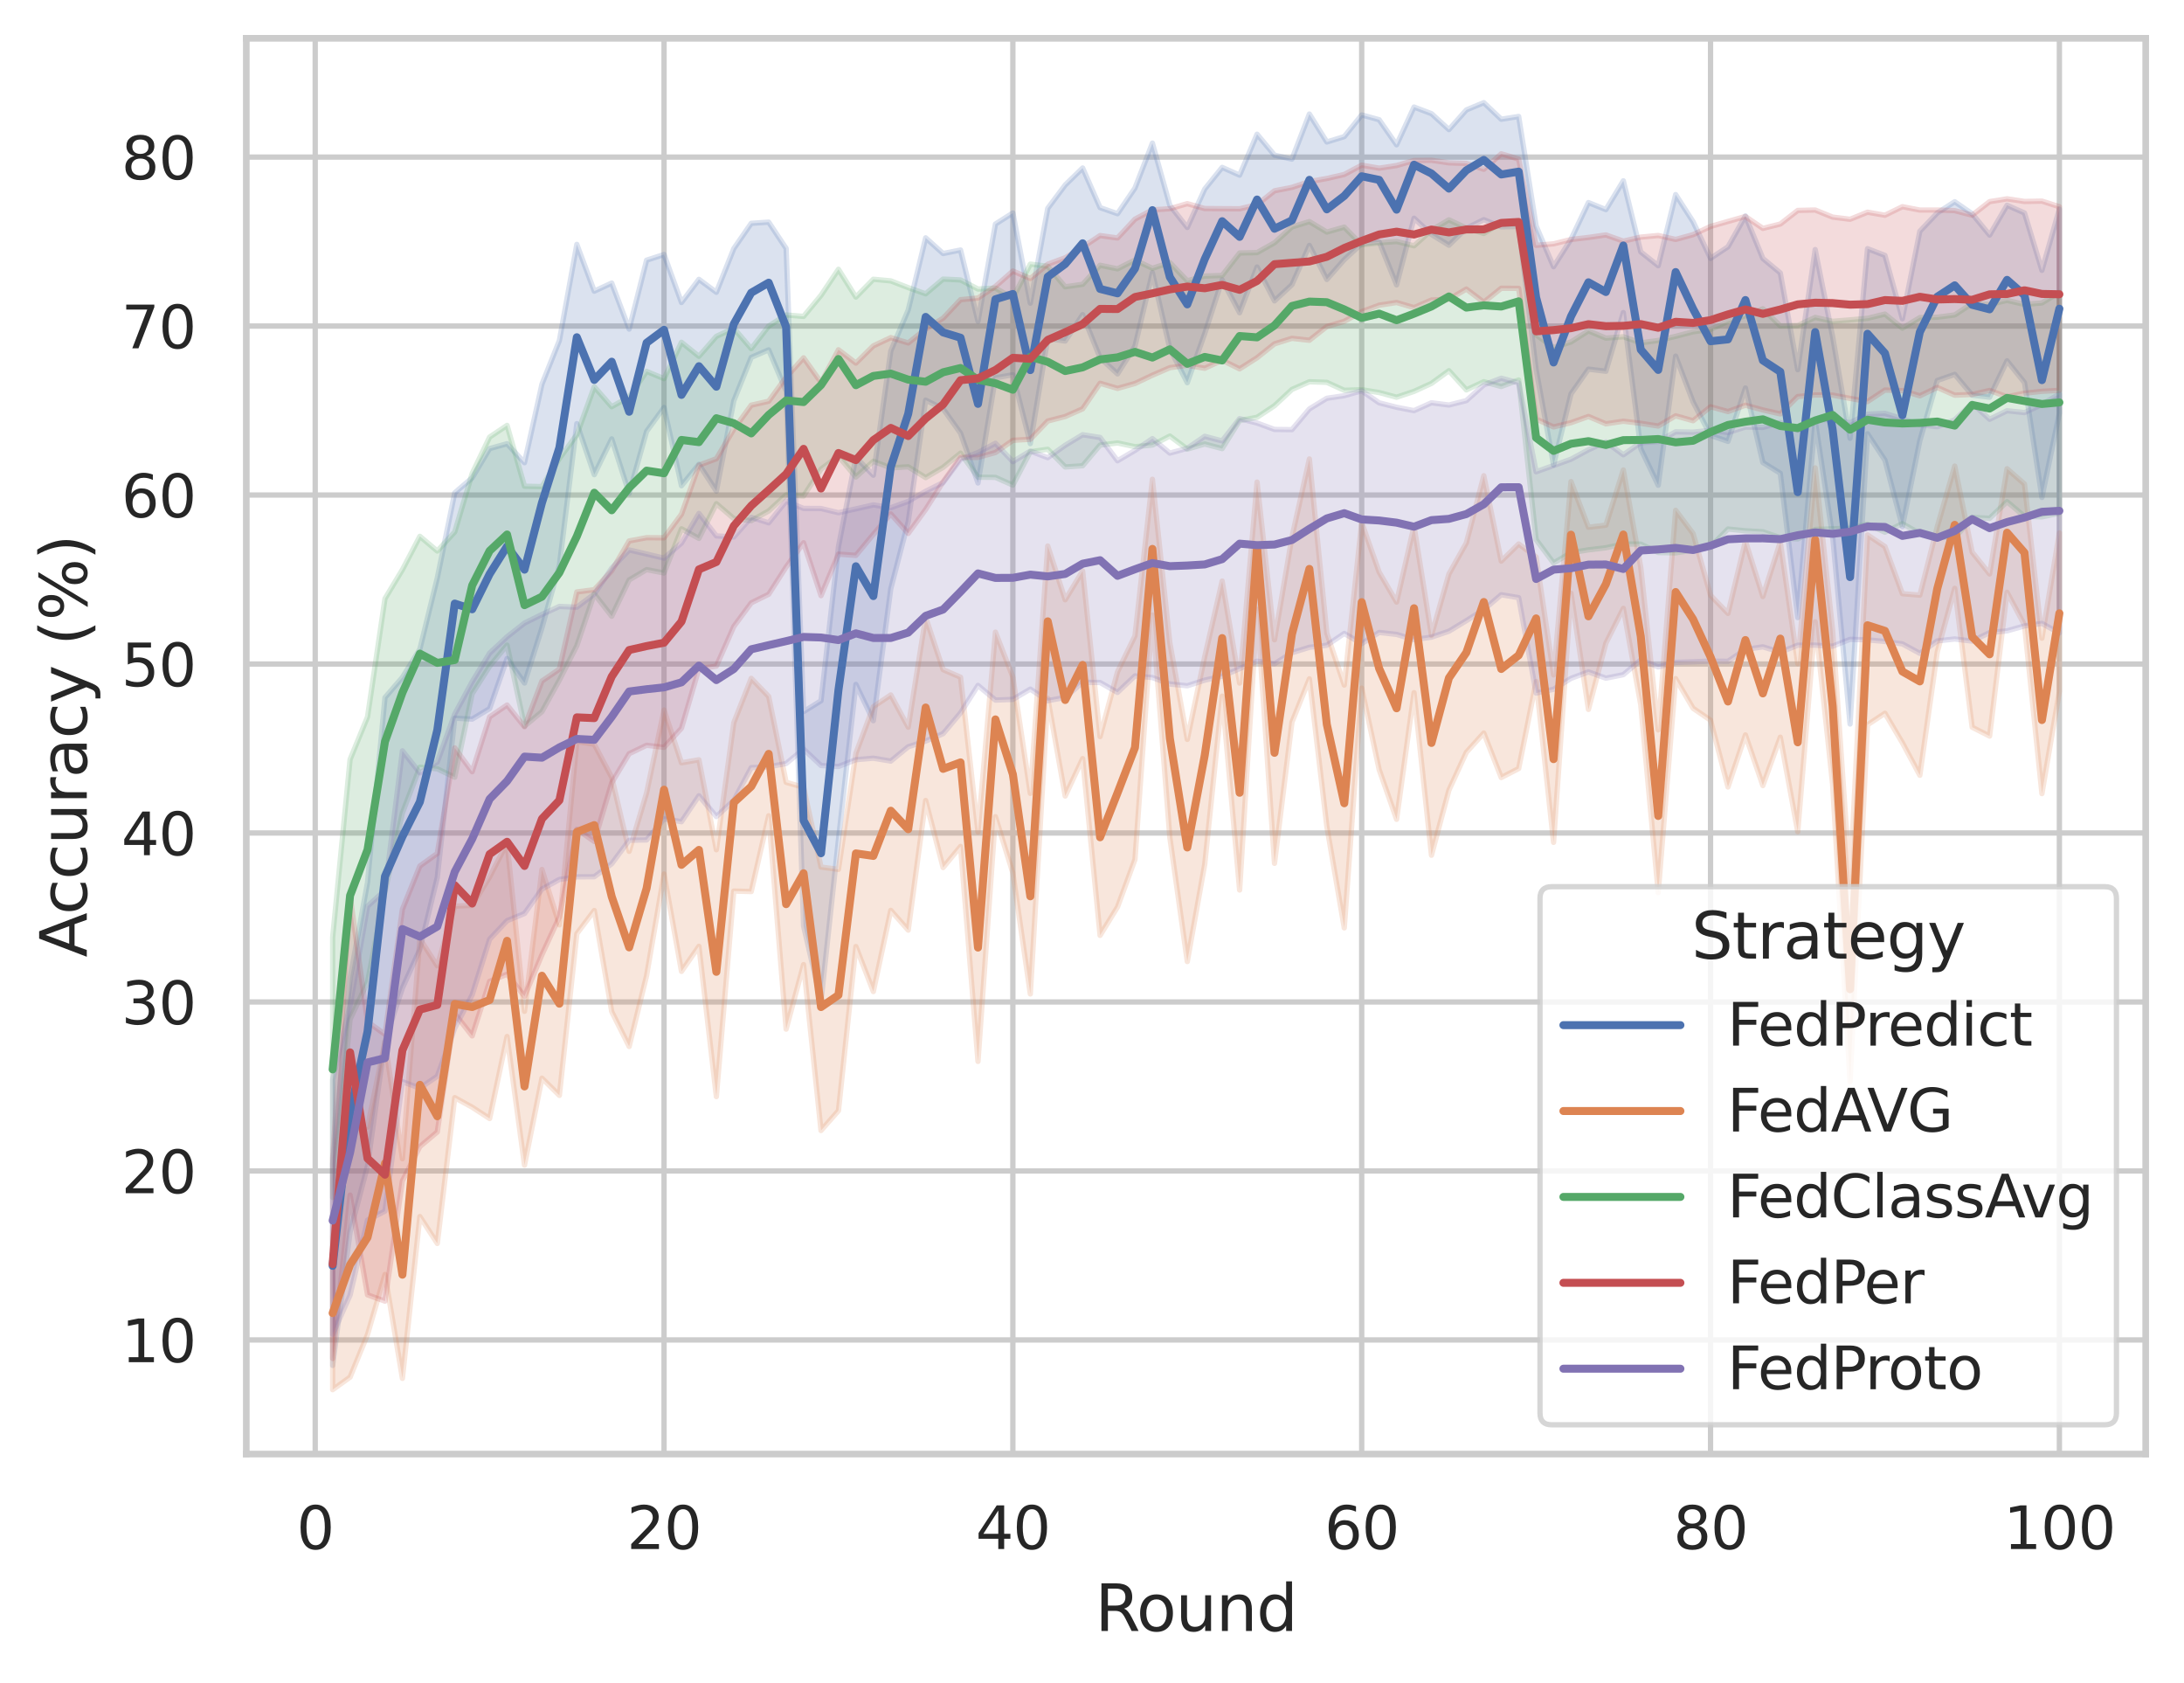 <?xml version="1.0" encoding="utf-8" standalone="no"?>
<!DOCTYPE svg PUBLIC "-//W3C//DTD SVG 1.1//EN"
  "http://www.w3.org/Graphics/SVG/1.1/DTD/svg11.dtd">
<svg xmlns:xlink="http://www.w3.org/1999/xlink" width="410.631pt" height="316.272pt" viewBox="0 0 410.631 316.272" xmlns="http://www.w3.org/2000/svg" version="1.1">
 <defs>
  <style type="text/css">*{stroke-linejoin: round; stroke-linecap: butt}</style>
 </defs>
 <g id="figure_1">
  <g id="patch_1">
   <path d="M 0 316.272 
L 410.631 316.272 
L 410.631 0 
L 0 0 
z
" style="fill: #ffffff"/>
  </g>
  <g id="axes_1">
   <g id="patch_2">
    <path d="M 46.311 273.312 
L 403.431 273.312 
L 403.431 7.2 
L 46.311 7.2 
z
" style="fill: #ffffff"/>
   </g>
   <g id="matplotlib.axis_1">
    <g id="xtick_1">
     <g id="line2d_1">
      <path d="M 59.265 273.312 
L 59.265 7.2 
" clip-path="url(#p614a118784)" style="fill: none; stroke: #cccccc; stroke-linecap: round"/>
     </g>
     <g id="text_1">
      <!-- 0 -->
      <g style="fill: #262626" transform="translate(55.765 291.17) scale(0.11 -0.11)">
       <defs>
        <path id="DejaVuSans-30" d="M 2034 4250 
Q 1547 4250 1301 3770 
Q 1056 3291 1056 2328 
Q 1056 1369 1301 889 
Q 1547 409 2034 409 
Q 2525 409 2770 889 
Q 3016 1369 3016 2328 
Q 3016 3291 2770 3770 
Q 2525 4250 2034 4250 
z
M 2034 4750 
Q 2819 4750 3233 4129 
Q 3647 3509 3647 2328 
Q 3647 1150 3233 529 
Q 2819 -91 2034 -91 
Q 1250 -91 836 529 
Q 422 1150 422 2328 
Q 422 3509 836 4129 
Q 1250 4750 2034 4750 
z
" transform="scale(0.016)"/>
       </defs>
       <use xlink:href="#DejaVuSans-30"/>
      </g>
     </g>
    </g>
    <g id="xtick_2">
     <g id="line2d_2">
      <path d="M 124.851 273.312 
L 124.851 7.2 
" clip-path="url(#p614a118784)" style="fill: none; stroke: #cccccc; stroke-linecap: round"/>
     </g>
     <g id="text_2">
      <!-- 20 -->
      <g style="fill: #262626" transform="translate(117.853 291.17) scale(0.11 -0.11)">
       <defs>
        <path id="DejaVuSans-32" d="M 1228 531 
L 3431 531 
L 3431 0 
L 469 0 
L 469 531 
Q 828 903 1448 1529 
Q 2069 2156 2228 2338 
Q 2531 2678 2651 2914 
Q 2772 3150 2772 3378 
Q 2772 3750 2511 3984 
Q 2250 4219 1831 4219 
Q 1534 4219 1204 4116 
Q 875 4013 500 3803 
L 500 4441 
Q 881 4594 1212 4672 
Q 1544 4750 1819 4750 
Q 2544 4750 2975 4387 
Q 3406 4025 3406 3419 
Q 3406 3131 3298 2873 
Q 3191 2616 2906 2266 
Q 2828 2175 2409 1742 
Q 1991 1309 1228 531 
z
" transform="scale(0.016)"/>
       </defs>
       <use xlink:href="#DejaVuSans-32"/>
       <use xlink:href="#DejaVuSans-30" x="63.623"/>
      </g>
     </g>
    </g>
    <g id="xtick_3">
     <g id="line2d_3">
      <path d="M 190.438 273.312 
L 190.438 7.2 
" clip-path="url(#p614a118784)" style="fill: none; stroke: #cccccc; stroke-linecap: round"/>
     </g>
     <g id="text_3">
      <!-- 40 -->
      <g style="fill: #262626" transform="translate(183.439 291.17) scale(0.11 -0.11)">
       <defs>
        <path id="DejaVuSans-34" d="M 2419 4116 
L 825 1625 
L 2419 1625 
L 2419 4116 
z
M 2253 4666 
L 3047 4666 
L 3047 1625 
L 3713 1625 
L 3713 1100 
L 3047 1100 
L 3047 0 
L 2419 0 
L 2419 1100 
L 313 1100 
L 313 1709 
L 2253 4666 
z
" transform="scale(0.016)"/>
       </defs>
       <use xlink:href="#DejaVuSans-34"/>
       <use xlink:href="#DejaVuSans-30" x="63.623"/>
      </g>
     </g>
    </g>
    <g id="xtick_4">
     <g id="line2d_4">
      <path d="M 256.025 273.312 
L 256.025 7.2 
" clip-path="url(#p614a118784)" style="fill: none; stroke: #cccccc; stroke-linecap: round"/>
     </g>
     <g id="text_4">
      <!-- 60 -->
      <g style="fill: #262626" transform="translate(249.026 291.17) scale(0.11 -0.11)">
       <defs>
        <path id="DejaVuSans-36" d="M 2113 2584 
Q 1688 2584 1439 2293 
Q 1191 2003 1191 1497 
Q 1191 994 1439 701 
Q 1688 409 2113 409 
Q 2538 409 2786 701 
Q 3034 994 3034 1497 
Q 3034 2003 2786 2293 
Q 2538 2584 2113 2584 
z
M 3366 4563 
L 3366 3988 
Q 3128 4100 2886 4159 
Q 2644 4219 2406 4219 
Q 1781 4219 1451 3797 
Q 1122 3375 1075 2522 
Q 1259 2794 1537 2939 
Q 1816 3084 2150 3084 
Q 2853 3084 3261 2657 
Q 3669 2231 3669 1497 
Q 3669 778 3244 343 
Q 2819 -91 2113 -91 
Q 1303 -91 875 529 
Q 447 1150 447 2328 
Q 447 3434 972 4092 
Q 1497 4750 2381 4750 
Q 2619 4750 2861 4703 
Q 3103 4656 3366 4563 
z
" transform="scale(0.016)"/>
       </defs>
       <use xlink:href="#DejaVuSans-36"/>
       <use xlink:href="#DejaVuSans-30" x="63.623"/>
      </g>
     </g>
    </g>
    <g id="xtick_5">
     <g id="line2d_5">
      <path d="M 321.612 273.312 
L 321.612 7.2 
" clip-path="url(#p614a118784)" style="fill: none; stroke: #cccccc; stroke-linecap: round"/>
     </g>
     <g id="text_5">
      <!-- 80 -->
      <g style="fill: #262626" transform="translate(314.613 291.17) scale(0.11 -0.11)">
       <defs>
        <path id="DejaVuSans-38" d="M 2034 2216 
Q 1584 2216 1326 1975 
Q 1069 1734 1069 1313 
Q 1069 891 1326 650 
Q 1584 409 2034 409 
Q 2484 409 2743 651 
Q 3003 894 3003 1313 
Q 3003 1734 2745 1975 
Q 2488 2216 2034 2216 
z
M 1403 2484 
Q 997 2584 770 2862 
Q 544 3141 544 3541 
Q 544 4100 942 4425 
Q 1341 4750 2034 4750 
Q 2731 4750 3128 4425 
Q 3525 4100 3525 3541 
Q 3525 3141 3298 2862 
Q 3072 2584 2669 2484 
Q 3125 2378 3379 2068 
Q 3634 1759 3634 1313 
Q 3634 634 3220 271 
Q 2806 -91 2034 -91 
Q 1263 -91 848 271 
Q 434 634 434 1313 
Q 434 1759 690 2068 
Q 947 2378 1403 2484 
z
M 1172 3481 
Q 1172 3119 1398 2916 
Q 1625 2713 2034 2713 
Q 2441 2713 2670 2916 
Q 2900 3119 2900 3481 
Q 2900 3844 2670 4047 
Q 2441 4250 2034 4250 
Q 1625 4250 1398 4047 
Q 1172 3844 1172 3481 
z
" transform="scale(0.016)"/>
       </defs>
       <use xlink:href="#DejaVuSans-38"/>
       <use xlink:href="#DejaVuSans-30" x="63.623"/>
      </g>
     </g>
    </g>
    <g id="xtick_6">
     <g id="line2d_6">
      <path d="M 387.199 273.312 
L 387.199 7.2 
" clip-path="url(#p614a118784)" style="fill: none; stroke: #cccccc; stroke-linecap: round"/>
     </g>
     <g id="text_6">
      <!-- 100 -->
      <g style="fill: #262626" transform="translate(376.7 291.17) scale(0.11 -0.11)">
       <defs>
        <path id="DejaVuSans-31" d="M 794 531 
L 1825 531 
L 1825 4091 
L 703 3866 
L 703 4441 
L 1819 4666 
L 2450 4666 
L 2450 531 
L 3481 531 
L 3481 0 
L 794 0 
L 794 531 
z
" transform="scale(0.016)"/>
       </defs>
       <use xlink:href="#DejaVuSans-31"/>
       <use xlink:href="#DejaVuSans-30" x="63.623"/>
       <use xlink:href="#DejaVuSans-30" x="127.246"/>
      </g>
     </g>
    </g>
    <g id="text_7">
     <!-- Round -->
     <g style="fill: #262626" transform="translate(205.887 306.576) scale(0.12 -0.12)">
      <defs>
       <path id="DejaVuSans-52" d="M 2841 2188 
Q 3044 2119 3236 1894 
Q 3428 1669 3622 1275 
L 4263 0 
L 3584 0 
L 2988 1197 
Q 2756 1666 2539 1819 
Q 2322 1972 1947 1972 
L 1259 1972 
L 1259 0 
L 628 0 
L 628 4666 
L 2053 4666 
Q 2853 4666 3247 4331 
Q 3641 3997 3641 3322 
Q 3641 2881 3436 2590 
Q 3231 2300 2841 2188 
z
M 1259 4147 
L 1259 2491 
L 2053 2491 
Q 2509 2491 2742 2702 
Q 2975 2913 2975 3322 
Q 2975 3731 2742 3939 
Q 2509 4147 2053 4147 
L 1259 4147 
z
" transform="scale(0.016)"/>
       <path id="DejaVuSans-6f" d="M 1959 3097 
Q 1497 3097 1228 2736 
Q 959 2375 959 1747 
Q 959 1119 1226 758 
Q 1494 397 1959 397 
Q 2419 397 2687 759 
Q 2956 1122 2956 1747 
Q 2956 2369 2687 2733 
Q 2419 3097 1959 3097 
z
M 1959 3584 
Q 2709 3584 3137 3096 
Q 3566 2609 3566 1747 
Q 3566 888 3137 398 
Q 2709 -91 1959 -91 
Q 1206 -91 779 398 
Q 353 888 353 1747 
Q 353 2609 779 3096 
Q 1206 3584 1959 3584 
z
" transform="scale(0.016)"/>
       <path id="DejaVuSans-75" d="M 544 1381 
L 544 3500 
L 1119 3500 
L 1119 1403 
Q 1119 906 1312 657 
Q 1506 409 1894 409 
Q 2359 409 2629 706 
Q 2900 1003 2900 1516 
L 2900 3500 
L 3475 3500 
L 3475 0 
L 2900 0 
L 2900 538 
Q 2691 219 2414 64 
Q 2138 -91 1772 -91 
Q 1169 -91 856 284 
Q 544 659 544 1381 
z
M 1991 3584 
L 1991 3584 
z
" transform="scale(0.016)"/>
       <path id="DejaVuSans-6e" d="M 3513 2113 
L 3513 0 
L 2938 0 
L 2938 2094 
Q 2938 2591 2744 2837 
Q 2550 3084 2163 3084 
Q 1697 3084 1428 2787 
Q 1159 2491 1159 1978 
L 1159 0 
L 581 0 
L 581 3500 
L 1159 3500 
L 1159 2956 
Q 1366 3272 1645 3428 
Q 1925 3584 2291 3584 
Q 2894 3584 3203 3211 
Q 3513 2838 3513 2113 
z
" transform="scale(0.016)"/>
       <path id="DejaVuSans-64" d="M 2906 2969 
L 2906 4863 
L 3481 4863 
L 3481 0 
L 2906 0 
L 2906 525 
Q 2725 213 2448 61 
Q 2172 -91 1784 -91 
Q 1150 -91 751 415 
Q 353 922 353 1747 
Q 353 2572 751 3078 
Q 1150 3584 1784 3584 
Q 2172 3584 2448 3432 
Q 2725 3281 2906 2969 
z
M 947 1747 
Q 947 1113 1208 752 
Q 1469 391 1925 391 
Q 2381 391 2643 752 
Q 2906 1113 2906 1747 
Q 2906 2381 2643 2742 
Q 2381 3103 1925 3103 
Q 1469 3103 1208 2742 
Q 947 2381 947 1747 
z
" transform="scale(0.016)"/>
      </defs>
      <use xlink:href="#DejaVuSans-52"/>
      <use xlink:href="#DejaVuSans-6f" x="64.982"/>
      <use xlink:href="#DejaVuSans-75" x="126.164"/>
      <use xlink:href="#DejaVuSans-6e" x="189.543"/>
      <use xlink:href="#DejaVuSans-64" x="252.922"/>
     </g>
    </g>
   </g>
   <g id="matplotlib.axis_2">
    <g id="ytick_1">
     <g id="line2d_7">
      <path d="M 46.311 251.864 
L 403.431 251.864 
" clip-path="url(#p614a118784)" style="fill: none; stroke: #cccccc; stroke-linecap: round"/>
     </g>
     <g id="text_8">
      <!-- 10 -->
      <g style="fill: #262626" transform="translate(22.814 256.043) scale(0.11 -0.11)">
       <use xlink:href="#DejaVuSans-31"/>
       <use xlink:href="#DejaVuSans-30" x="63.623"/>
      </g>
     </g>
    </g>
    <g id="ytick_2">
     <g id="line2d_8">
      <path d="M 46.311 220.101 
L 403.431 220.101 
" clip-path="url(#p614a118784)" style="fill: none; stroke: #cccccc; stroke-linecap: round"/>
     </g>
     <g id="text_9">
      <!-- 20 -->
      <g style="fill: #262626" transform="translate(22.814 224.28) scale(0.11 -0.11)">
       <use xlink:href="#DejaVuSans-32"/>
       <use xlink:href="#DejaVuSans-30" x="63.623"/>
      </g>
     </g>
    </g>
    <g id="ytick_3">
     <g id="line2d_9">
      <path d="M 46.311 188.338 
L 403.431 188.338 
" clip-path="url(#p614a118784)" style="fill: none; stroke: #cccccc; stroke-linecap: round"/>
     </g>
     <g id="text_10">
      <!-- 30 -->
      <g style="fill: #262626" transform="translate(22.814 192.517) scale(0.11 -0.11)">
       <defs>
        <path id="DejaVuSans-33" d="M 2597 2516 
Q 3050 2419 3304 2112 
Q 3559 1806 3559 1356 
Q 3559 666 3084 287 
Q 2609 -91 1734 -91 
Q 1441 -91 1130 -33 
Q 819 25 488 141 
L 488 750 
Q 750 597 1062 519 
Q 1375 441 1716 441 
Q 2309 441 2620 675 
Q 2931 909 2931 1356 
Q 2931 1769 2642 2001 
Q 2353 2234 1838 2234 
L 1294 2234 
L 1294 2753 
L 1863 2753 
Q 2328 2753 2575 2939 
Q 2822 3125 2822 3475 
Q 2822 3834 2567 4026 
Q 2313 4219 1838 4219 
Q 1578 4219 1281 4162 
Q 984 4106 628 3988 
L 628 4550 
Q 988 4650 1302 4700 
Q 1616 4750 1894 4750 
Q 2613 4750 3031 4423 
Q 3450 4097 3450 3541 
Q 3450 3153 3228 2886 
Q 3006 2619 2597 2516 
z
" transform="scale(0.016)"/>
       </defs>
       <use xlink:href="#DejaVuSans-33"/>
       <use xlink:href="#DejaVuSans-30" x="63.623"/>
      </g>
     </g>
    </g>
    <g id="ytick_4">
     <g id="line2d_10">
      <path d="M 46.311 156.575 
L 403.431 156.575 
" clip-path="url(#p614a118784)" style="fill: none; stroke: #cccccc; stroke-linecap: round"/>
     </g>
     <g id="text_11">
      <!-- 40 -->
      <g style="fill: #262626" transform="translate(22.814 160.754) scale(0.11 -0.11)">
       <use xlink:href="#DejaVuSans-34"/>
       <use xlink:href="#DejaVuSans-30" x="63.623"/>
      </g>
     </g>
    </g>
    <g id="ytick_5">
     <g id="line2d_11">
      <path d="M 46.311 124.812 
L 403.431 124.812 
" clip-path="url(#p614a118784)" style="fill: none; stroke: #cccccc; stroke-linecap: round"/>
     </g>
     <g id="text_12">
      <!-- 50 -->
      <g style="fill: #262626" transform="translate(22.814 128.992) scale(0.11 -0.11)">
       <defs>
        <path id="DejaVuSans-35" d="M 691 4666 
L 3169 4666 
L 3169 4134 
L 1269 4134 
L 1269 2991 
Q 1406 3038 1543 3061 
Q 1681 3084 1819 3084 
Q 2600 3084 3056 2656 
Q 3513 2228 3513 1497 
Q 3513 744 3044 326 
Q 2575 -91 1722 -91 
Q 1428 -91 1123 -41 
Q 819 9 494 109 
L 494 744 
Q 775 591 1075 516 
Q 1375 441 1709 441 
Q 2250 441 2565 725 
Q 2881 1009 2881 1497 
Q 2881 1984 2565 2268 
Q 2250 2553 1709 2553 
Q 1456 2553 1204 2497 
Q 953 2441 691 2322 
L 691 4666 
z
" transform="scale(0.016)"/>
       </defs>
       <use xlink:href="#DejaVuSans-35"/>
       <use xlink:href="#DejaVuSans-30" x="63.623"/>
      </g>
     </g>
    </g>
    <g id="ytick_6">
     <g id="line2d_12">
      <path d="M 46.311 93.05 
L 403.431 93.05 
" clip-path="url(#p614a118784)" style="fill: none; stroke: #cccccc; stroke-linecap: round"/>
     </g>
     <g id="text_13">
      <!-- 60 -->
      <g style="fill: #262626" transform="translate(22.814 97.229) scale(0.11 -0.11)">
       <use xlink:href="#DejaVuSans-36"/>
       <use xlink:href="#DejaVuSans-30" x="63.623"/>
      </g>
     </g>
    </g>
    <g id="ytick_7">
     <g id="line2d_13">
      <path d="M 46.311 61.287 
L 403.431 61.287 
" clip-path="url(#p614a118784)" style="fill: none; stroke: #cccccc; stroke-linecap: round"/>
     </g>
     <g id="text_14">
      <!-- 70 -->
      <g style="fill: #262626" transform="translate(22.814 65.466) scale(0.11 -0.11)">
       <defs>
        <path id="DejaVuSans-37" d="M 525 4666 
L 3525 4666 
L 3525 4397 
L 1831 0 
L 1172 0 
L 2766 4134 
L 525 4134 
L 525 4666 
z
" transform="scale(0.016)"/>
       </defs>
       <use xlink:href="#DejaVuSans-37"/>
       <use xlink:href="#DejaVuSans-30" x="63.623"/>
      </g>
     </g>
    </g>
    <g id="ytick_8">
     <g id="line2d_14">
      <path d="M 46.311 29.524 
L 403.431 29.524 
" clip-path="url(#p614a118784)" style="fill: none; stroke: #cccccc; stroke-linecap: round"/>
     </g>
     <g id="text_15">
      <!-- 80 -->
      <g style="fill: #262626" transform="translate(22.814 33.703) scale(0.11 -0.11)">
       <use xlink:href="#DejaVuSans-38"/>
       <use xlink:href="#DejaVuSans-30" x="63.623"/>
      </g>
     </g>
    </g>
    <g id="text_16">
     <!-- Accuracy (%) -->
     <g style="fill: #262626" transform="translate(16.318 179.939) rotate(-90) scale(0.12 -0.12)">
      <defs>
       <path id="DejaVuSans-41" d="M 2188 4044 
L 1331 1722 
L 3047 1722 
L 2188 4044 
z
M 1831 4666 
L 2547 4666 
L 4325 0 
L 3669 0 
L 3244 1197 
L 1141 1197 
L 716 0 
L 50 0 
L 1831 4666 
z
" transform="scale(0.016)"/>
       <path id="DejaVuSans-63" d="M 3122 3366 
L 3122 2828 
Q 2878 2963 2633 3030 
Q 2388 3097 2138 3097 
Q 1578 3097 1268 2742 
Q 959 2388 959 1747 
Q 959 1106 1268 751 
Q 1578 397 2138 397 
Q 2388 397 2633 464 
Q 2878 531 3122 666 
L 3122 134 
Q 2881 22 2623 -34 
Q 2366 -91 2075 -91 
Q 1284 -91 818 406 
Q 353 903 353 1747 
Q 353 2603 823 3093 
Q 1294 3584 2113 3584 
Q 2378 3584 2631 3529 
Q 2884 3475 3122 3366 
z
" transform="scale(0.016)"/>
       <path id="DejaVuSans-72" d="M 2631 2963 
Q 2534 3019 2420 3045 
Q 2306 3072 2169 3072 
Q 1681 3072 1420 2755 
Q 1159 2438 1159 1844 
L 1159 0 
L 581 0 
L 581 3500 
L 1159 3500 
L 1159 2956 
Q 1341 3275 1631 3429 
Q 1922 3584 2338 3584 
Q 2397 3584 2469 3576 
Q 2541 3569 2628 3553 
L 2631 2963 
z
" transform="scale(0.016)"/>
       <path id="DejaVuSans-61" d="M 2194 1759 
Q 1497 1759 1228 1600 
Q 959 1441 959 1056 
Q 959 750 1161 570 
Q 1363 391 1709 391 
Q 2188 391 2477 730 
Q 2766 1069 2766 1631 
L 2766 1759 
L 2194 1759 
z
M 3341 1997 
L 3341 0 
L 2766 0 
L 2766 531 
Q 2569 213 2275 61 
Q 1981 -91 1556 -91 
Q 1019 -91 701 211 
Q 384 513 384 1019 
Q 384 1609 779 1909 
Q 1175 2209 1959 2209 
L 2766 2209 
L 2766 2266 
Q 2766 2663 2505 2880 
Q 2244 3097 1772 3097 
Q 1472 3097 1187 3025 
Q 903 2953 641 2809 
L 641 3341 
Q 956 3463 1253 3523 
Q 1550 3584 1831 3584 
Q 2591 3584 2966 3190 
Q 3341 2797 3341 1997 
z
" transform="scale(0.016)"/>
       <path id="DejaVuSans-79" d="M 2059 -325 
Q 1816 -950 1584 -1140 
Q 1353 -1331 966 -1331 
L 506 -1331 
L 506 -850 
L 844 -850 
Q 1081 -850 1212 -737 
Q 1344 -625 1503 -206 
L 1606 56 
L 191 3500 
L 800 3500 
L 1894 763 
L 2988 3500 
L 3597 3500 
L 2059 -325 
z
" transform="scale(0.016)"/>
       <path id="DejaVuSans-20" transform="scale(0.016)"/>
       <path id="DejaVuSans-28" d="M 1984 4856 
Q 1566 4138 1362 3434 
Q 1159 2731 1159 2009 
Q 1159 1288 1364 580 
Q 1569 -128 1984 -844 
L 1484 -844 
Q 1016 -109 783 600 
Q 550 1309 550 2009 
Q 550 2706 781 3412 
Q 1013 4119 1484 4856 
L 1984 4856 
z
" transform="scale(0.016)"/>
       <path id="DejaVuSans-25" d="M 4653 2053 
Q 4381 2053 4226 1822 
Q 4072 1591 4072 1178 
Q 4072 772 4226 539 
Q 4381 306 4653 306 
Q 4919 306 5073 539 
Q 5228 772 5228 1178 
Q 5228 1588 5073 1820 
Q 4919 2053 4653 2053 
z
M 4653 2450 
Q 5147 2450 5437 2106 
Q 5728 1763 5728 1178 
Q 5728 594 5436 251 
Q 5144 -91 4653 -91 
Q 4153 -91 3862 251 
Q 3572 594 3572 1178 
Q 3572 1766 3864 2108 
Q 4156 2450 4653 2450 
z
M 1428 4353 
Q 1159 4353 1004 4120 
Q 850 3888 850 3481 
Q 850 3069 1003 2837 
Q 1156 2606 1428 2606 
Q 1700 2606 1854 2837 
Q 2009 3069 2009 3481 
Q 2009 3884 1853 4118 
Q 1697 4353 1428 4353 
z
M 4250 4750 
L 4750 4750 
L 1831 -91 
L 1331 -91 
L 4250 4750 
z
M 1428 4750 
Q 1922 4750 2215 4408 
Q 2509 4066 2509 3481 
Q 2509 2891 2217 2550 
Q 1925 2209 1428 2209 
Q 931 2209 642 2551 
Q 353 2894 353 3481 
Q 353 4063 643 4406 
Q 934 4750 1428 4750 
z
" transform="scale(0.016)"/>
       <path id="DejaVuSans-29" d="M 513 4856 
L 1013 4856 
Q 1481 4119 1714 3412 
Q 1947 2706 1947 2009 
Q 1947 1309 1714 600 
Q 1481 -109 1013 -844 
L 513 -844 
Q 928 -128 1133 580 
Q 1338 1288 1338 2009 
Q 1338 2731 1133 3434 
Q 928 4138 513 4856 
z
" transform="scale(0.016)"/>
      </defs>
      <use xlink:href="#DejaVuSans-41"/>
      <use xlink:href="#DejaVuSans-63" x="66.658"/>
      <use xlink:href="#DejaVuSans-63" x="121.639"/>
      <use xlink:href="#DejaVuSans-75" x="176.619"/>
      <use xlink:href="#DejaVuSans-72" x="239.998"/>
      <use xlink:href="#DejaVuSans-61" x="281.111"/>
      <use xlink:href="#DejaVuSans-63" x="342.391"/>
      <use xlink:href="#DejaVuSans-79" x="397.371"/>
      <use xlink:href="#DejaVuSans-20" x="456.551"/>
      <use xlink:href="#DejaVuSans-28" x="488.338"/>
      <use xlink:href="#DejaVuSans-25" x="527.352"/>
      <use xlink:href="#DejaVuSans-29" x="622.371"/>
     </g>
    </g>
   </g>
   <g id="PolyCollection_1">
    <defs>
     <path id="m5a36e83bf1" d="M 62.544 -97.453 
L 62.544 -59.616 
L 65.823 -84.642 
L 69.103 -97.113 
L 72.382 -120.605 
L 75.661 -130.55 
L 78.941 -137.819 
L 82.22 -151.344 
L 85.499 -181.288 
L 88.779 -181.103 
L 92.058 -183.08 
L 95.337 -192.492 
L 98.617 -187.883 
L 101.896 -198.268 
L 105.175 -210.011 
L 108.455 -236.642 
L 111.734 -227.052 
L 115.013 -233.774 
L 118.293 -223.517 
L 121.572 -235.198 
L 124.851 -239.678 
L 128.131 -224.971 
L 131.41 -229 
L 134.689 -223.951 
L 137.969 -240.933 
L 141.248 -249.091 
L 144.527 -250.511 
L 147.807 -242.749 
L 151.086 -142.214 
L 154.365 -128.07 
L 157.645 -158.454 
L 160.924 -187.628 
L 164.203 -180.8 
L 167.483 -205.609 
L 170.762 -218.233 
L 174.041 -241.062 
L 177.321 -239.433 
L 180.6 -234.842 
L 183.88 -225.487 
L 187.159 -245.254 
L 190.438 -245.829 
L 193.718 -232.894 
L 196.997 -252.652 
L 200.276 -252.169 
L 203.556 -257.13 
L 206.835 -249.019 
L 210.114 -245.993 
L 213.394 -251.196 
L 216.673 -264.999 
L 219.952 -250.712 
L 223.232 -244.335 
L 226.511 -253.582 
L 229.79 -263.659 
L 233.07 -257.487 
L 236.349 -266.085 
L 239.628 -259.718 
L 242.908 -262.756 
L 246.187 -270.141 
L 249.466 -263.747 
L 252.746 -267.468 
L 256.025 -270.483 
L 259.304 -270.824 
L 262.584 -262.721 
L 265.863 -275.258 
L 269.142 -272.208 
L 272.422 -270.179 
L 275.701 -273.375 
L 278.98 -274.98 
L 282.26 -273.629 
L 285.539 -273.702 
L 288.818 -246.813 
L 292.098 -228.867 
L 295.377 -242.245 
L 298.656 -246.887 
L 301.936 -246.494 
L 305.215 -257.515 
L 308.494 -231.922 
L 311.774 -225.057 
L 315.053 -249.333 
L 318.332 -240.71 
L 321.612 -234.433 
L 324.891 -233.312 
L 328.17 -243.34 
L 331.45 -229.336 
L 334.729 -227.314 
L 338.008 -200.188 
L 341.288 -237.175 
L 344.567 -215.455 
L 347.846 -180.179 
L 351.126 -234.745 
L 354.405 -229.771 
L 357.684 -217.293 
L 360.964 -233.43 
L 364.243 -244.753 
L 367.522 -245.898 
L 370.802 -242.003 
L 374.081 -241.61 
L 377.361 -248.452 
L 380.64 -244.361 
L 383.919 -222.769 
L 387.199 -238.607 
L 387.199 -276.976 
L 387.199 -276.976 
L 383.919 -265.458 
L 380.64 -276.242 
L 377.361 -277.692 
L 374.081 -272.086 
L 370.802 -276.092 
L 367.522 -278.35 
L 364.243 -276.244 
L 360.964 -272.801 
L 357.684 -256.37 
L 354.405 -268.266 
L 351.126 -269.529 
L 347.846 -233.89 
L 344.567 -252.99 
L 341.288 -269.361 
L 338.008 -246.786 
L 334.729 -264.965 
L 331.45 -267.687 
L 328.17 -275.686 
L 324.891 -269.885 
L 321.612 -267.699 
L 318.332 -274.597 
L 315.053 -279.698 
L 311.774 -266.32 
L 308.494 -268.925 
L 305.215 -282.287 
L 301.936 -276.871 
L 298.656 -278.196 
L 295.377 -271.306 
L 292.098 -266.14 
L 288.818 -273.799 
L 285.539 -294.38 
L 282.26 -293.862 
L 278.98 -296.976 
L 275.701 -295.609 
L 272.422 -291.912 
L 269.142 -294.911 
L 265.863 -296.147 
L 262.584 -289.051 
L 259.304 -293.772 
L 256.025 -294.668 
L 252.746 -290.595 
L 249.466 -289.581 
L 246.187 -294.835 
L 242.908 -286.367 
L 239.628 -287.108 
L 236.349 -291.041 
L 233.07 -283.348 
L 229.79 -284.806 
L 226.511 -280.732 
L 223.232 -273.518 
L 219.952 -277.672 
L 216.673 -289.373 
L 213.394 -280.922 
L 210.114 -276.1 
L 206.835 -277.251 
L 203.556 -284.695 
L 200.276 -281.497 
L 196.997 -277.109 
L 193.718 -259.284 
L 190.438 -276.235 
L 187.159 -274.158 
L 183.88 -255.881 
L 180.6 -269.279 
L 177.321 -268.617 
L 174.041 -271.568 
L 170.762 -258.014 
L 167.483 -250.286 
L 164.203 -226.946 
L 160.924 -230.313 
L 157.645 -213.509 
L 154.365 -184.548 
L 151.086 -182.509 
L 147.807 -269.577 
L 144.527 -274.516 
L 141.248 -274.295 
L 137.969 -269.546 
L 134.689 -261.331 
L 131.41 -263.767 
L 128.131 -259.411 
L 124.851 -268.433 
L 121.572 -267.364 
L 118.293 -254.413 
L 115.013 -263.066 
L 111.734 -261.543 
L 108.455 -270.335 
L 105.175 -252.266 
L 101.896 -244.061 
L 98.617 -229.3 
L 95.337 -232.867 
L 92.058 -231.953 
L 88.779 -226.456 
L 85.499 -223.632 
L 82.22 -207.641 
L 78.941 -194.26 
L 75.661 -188.95 
L 72.382 -185.157 
L 69.103 -150.409 
L 65.823 -132.38 
L 62.544 -97.453 
z
" style="stroke: #4c72b0; stroke-opacity: 0.2"/>
    </defs>
    <g clip-path="url(#p614a118784)">
     <use xlink:href="#m5a36e83bf1" x="0" y="316.272" style="fill: #4c72b0; fill-opacity: 0.2; stroke: #4c72b0; stroke-opacity: 0.2"/>
    </g>
   </g>
   <g id="PolyCollection_2">
    <defs>
     <path id="m448a063f41" d="M 62.544 -83.942 
L 62.544 -55.056 
L 65.823 -57.414 
L 69.103 -65.429 
L 72.382 -76.714 
L 75.661 -57.181 
L 78.941 -87.601 
L 82.22 -82.541 
L 85.499 -109.954 
L 88.779 -108.151 
L 92.058 -106.018 
L 95.337 -121.442 
L 98.617 -97.259 
L 101.896 -113.611 
L 105.175 -110.373 
L 108.455 -140.766 
L 111.734 -145.126 
L 115.013 -126.123 
L 118.293 -119.563 
L 121.572 -132.89 
L 124.851 -151.984 
L 128.131 -133.679 
L 131.41 -138.395 
L 134.689 -110.14 
L 137.969 -148.779 
L 141.248 -148.693 
L 144.527 -162.933 
L 147.807 -122.826 
L 151.086 -134.96 
L 154.365 -103.77 
L 157.645 -107.5 
L 160.924 -138.353 
L 164.203 -129.89 
L 167.483 -145.156 
L 170.762 -141.436 
L 174.041 -165.806 
L 177.321 -153.198 
L 180.6 -157.172 
L 183.88 -116.759 
L 187.159 -162.761 
L 190.438 -152.176 
L 193.718 -129.443 
L 196.997 -185.014 
L 200.276 -166.644 
L 203.556 -173.676 
L 206.835 -140.448 
L 210.114 -145.795 
L 213.394 -154.713 
L 216.673 -200.665 
L 219.952 -158.845 
L 223.232 -135.529 
L 226.511 -153.805 
L 229.79 -185.41 
L 233.07 -148.975 
L 236.349 -201.734 
L 239.628 -153.99 
L 242.908 -180.505 
L 246.187 -188.675 
L 249.466 -160.947 
L 252.746 -141.858 
L 256.025 -186.924 
L 259.304 -171.613 
L 262.584 -162.267 
L 265.863 -186.074 
L 269.142 -155.515 
L 272.422 -167.744 
L 275.701 -174.863 
L 278.98 -178.488 
L 282.26 -170.118 
L 285.539 -171.811 
L 288.818 -188.159 
L 292.098 -157.933 
L 295.377 -204.764 
L 298.656 -182.923 
L 301.936 -195.366 
L 305.215 -201.917 
L 308.494 -183.771 
L 311.774 -148.489 
L 315.053 -188.711 
L 318.332 -183.138 
L 321.612 -180.897 
L 324.891 -168.343 
L 328.17 -178.131 
L 331.45 -168.605 
L 334.729 -177.709 
L 338.008 -159.94 
L 341.288 -199.396 
L 344.567 -168.824 
L 347.846 -112.964 
L 351.126 -180.031 
L 354.405 -182.204 
L 357.684 -176.651 
L 360.964 -170.539 
L 364.243 -193.734 
L 367.522 -205.68 
L 370.802 -179.578 
L 374.081 -177.915 
L 377.361 -204.939 
L 380.64 -198.801 
L 383.919 -167.096 
L 387.199 -186.319 
L 387.199 -216.122 
L 387.199 -216.122 
L 383.919 -196.312 
L 380.64 -225.297 
L 377.361 -228.162 
L 374.081 -208.385 
L 370.802 -212.484 
L 367.522 -228.662 
L 364.243 -217.259 
L 360.964 -204.405 
L 357.684 -204.675 
L 354.405 -213.541 
L 351.126 -215.721 
L 347.846 -150.419 
L 344.567 -197.777 
L 341.288 -228.323 
L 338.008 -191.511 
L 334.729 -214.396 
L 331.45 -204.148 
L 328.17 -214.57 
L 324.891 -200.975 
L 321.612 -204.366 
L 318.332 -215.98 
L 315.053 -220.354 
L 311.774 -179.072 
L 308.494 -209.601 
L 305.215 -227.934 
L 301.936 -217.556 
L 298.656 -217.164 
L 295.377 -225.748 
L 292.098 -189.417 
L 288.818 -211.568 
L 285.539 -214.021 
L 282.26 -210.8 
L 278.98 -226.853 
L 275.701 -214.23 
L 272.422 -208.372 
L 269.142 -196.851 
L 265.863 -217.384 
L 262.584 -203.105 
L 259.304 -208.725 
L 256.025 -218.056 
L 252.746 -187.498 
L 249.466 -197.249 
L 246.187 -230.008 
L 242.908 -215.308 
L 239.628 -196.015 
L 236.349 -225.654 
L 233.07 -187.873 
L 229.79 -207.052 
L 226.511 -192.842 
L 223.232 -177.292 
L 219.952 -195.434 
L 216.673 -226.184 
L 213.394 -196.745 
L 210.114 -189.99 
L 206.835 -177.816 
L 203.556 -208.949 
L 200.276 -203.534 
L 196.997 -213.64 
L 193.718 -167.143 
L 190.438 -189.002 
L 187.159 -197.449 
L 183.88 -159.871 
L 180.6 -188.978 
L 177.321 -190.404 
L 174.041 -200.239 
L 170.762 -179.586 
L 167.483 -185.644 
L 164.203 -183.437 
L 160.924 -174.685 
L 157.645 -152.853 
L 154.365 -153.295 
L 151.086 -168.279 
L 147.807 -169.226 
L 144.527 -185.358 
L 141.248 -188.76 
L 137.969 -180.439 
L 134.689 -156.541 
L 131.41 -173.459 
L 128.131 -172.887 
L 124.851 -182.819 
L 121.572 -167.233 
L 118.293 -156.245 
L 115.013 -170.163 
L 111.734 -176.376 
L 108.455 -176.878 
L 105.175 -142.426 
L 101.896 -152.835 
L 98.617 -126.178 
L 95.337 -157.795 
L 92.058 -151.438 
L 88.779 -146.078 
L 85.499 -145.959 
L 82.22 -134.72 
L 78.941 -139.815 
L 75.661 -98.476 
L 72.382 -120.415 
L 69.103 -104.406 
L 65.823 -104.044 
L 62.544 -83.942 
z
" style="stroke: #dd8452; stroke-opacity: 0.2"/>
    </defs>
    <g clip-path="url(#p614a118784)">
     <use xlink:href="#m448a063f41" x="0" y="316.272" style="fill: #dd8452; fill-opacity: 0.2; stroke: #dd8452; stroke-opacity: 0.2"/>
    </g>
   </g>
   <g id="PolyCollection_3">
    <defs>
     <path id="m7eeb193a4f" d="M 62.544 -140.058 
L 62.544 -91.181 
L 65.823 -124.679 
L 69.103 -131.687 
L 72.382 -148.605 
L 75.661 -163.458 
L 78.941 -172.068 
L 82.22 -171.757 
L 85.499 -170.182 
L 88.779 -185.866 
L 92.058 -191.024 
L 95.337 -195.004 
L 98.617 -179.777 
L 101.896 -182.504 
L 105.175 -188.433 
L 108.455 -194.904 
L 111.734 -204.634 
L 115.013 -200.431 
L 118.293 -207.262 
L 121.572 -209.203 
L 124.851 -208.571 
L 128.131 -216.871 
L 131.41 -215.066 
L 134.689 -221.599 
L 137.969 -218.795 
L 141.248 -218.405 
L 144.527 -220.227 
L 147.807 -223.259 
L 151.086 -223.034 
L 154.365 -228.091 
L 157.645 -230.528 
L 160.924 -226.606 
L 164.203 -229.57 
L 167.483 -228.328 
L 170.762 -228.53 
L 174.041 -226.5 
L 177.321 -228.426 
L 180.6 -231.095 
L 183.88 -226.575 
L 187.159 -226.542 
L 190.438 -225.081 
L 193.718 -231.359 
L 196.997 -231.82 
L 200.276 -228.499 
L 203.556 -228.725 
L 206.835 -232.613 
L 210.114 -233.007 
L 213.394 -232.306 
L 216.673 -232.617 
L 219.952 -234.307 
L 223.232 -231.862 
L 226.511 -232.808 
L 229.79 -231.95 
L 233.07 -237.228 
L 236.349 -237.829 
L 239.628 -240.01 
L 242.908 -243.066 
L 246.187 -244.511 
L 249.466 -244.403 
L 252.746 -242.904 
L 256.025 -243.02 
L 259.304 -242.485 
L 262.584 -241.61 
L 265.863 -242.702 
L 269.142 -244.205 
L 272.422 -246.593 
L 275.701 -242.984 
L 278.98 -244.521 
L 282.26 -243.619 
L 285.539 -244.846 
L 288.818 -214.831 
L 292.098 -210.444 
L 295.377 -212.378 
L 298.656 -212.919 
L 301.936 -213.31 
L 305.215 -214.024 
L 308.494 -213.996 
L 311.774 -212.411 
L 315.053 -212.349 
L 318.332 -212.884 
L 321.612 -213.517 
L 324.891 -216.83 
L 328.17 -216.502 
L 331.45 -216.318 
L 334.729 -215.199 
L 338.008 -214.972 
L 341.288 -216.749 
L 344.567 -216.873 
L 347.846 -216.967 
L 351.126 -217.752 
L 354.405 -216.237 
L 357.684 -217.838 
L 360.964 -216.007 
L 364.243 -215.41 
L 367.522 -215.12 
L 370.802 -219.031 
L 374.081 -218.843 
L 377.361 -221.971 
L 380.64 -219.211 
L 383.919 -219.115 
L 387.199 -219.822 
L 387.199 -261.318 
L 387.199 -261.318 
L 383.919 -259.329 
L 380.64 -259.054 
L 377.361 -259.81 
L 374.081 -259.045 
L 370.802 -259.246 
L 367.522 -257.069 
L 364.243 -256.648 
L 360.964 -256.577 
L 357.684 -254.587 
L 354.405 -257.232 
L 351.126 -256.44 
L 347.846 -256.145 
L 344.567 -255.877 
L 341.288 -256.609 
L 338.008 -255.083 
L 334.729 -255.025 
L 331.45 -258.229 
L 328.17 -256.904 
L 324.891 -255.878 
L 321.612 -254.352 
L 318.332 -253.91 
L 315.053 -253.054 
L 311.774 -252.275 
L 308.494 -251.825 
L 305.215 -252.976 
L 301.936 -252.717 
L 298.656 -254.083 
L 295.377 -251.998 
L 292.098 -250.942 
L 288.818 -253.342 
L 285.539 -274.527 
L 282.26 -274.37 
L 278.98 -272.394 
L 275.701 -273.411 
L 272.422 -274.951 
L 269.142 -273.013 
L 265.863 -270.066 
L 262.584 -270.88 
L 259.304 -270.633 
L 256.025 -270.243 
L 252.746 -273.579 
L 249.466 -272.651 
L 246.187 -274.622 
L 242.908 -273.617 
L 239.628 -270.637 
L 236.349 -268.788 
L 233.07 -268.72 
L 229.79 -264.494 
L 226.511 -264.385 
L 223.232 -263.491 
L 219.952 -266.92 
L 216.673 -265.834 
L 213.394 -267.406 
L 210.114 -265.739 
L 206.835 -266.415 
L 203.556 -262.831 
L 200.276 -262.363 
L 196.997 -266.225 
L 193.718 -266.624 
L 190.438 -260.252 
L 187.159 -262.12 
L 183.88 -261.942 
L 180.6 -263.653 
L 177.321 -263.812 
L 174.041 -261.046 
L 170.762 -262.207 
L 167.483 -263.477 
L 164.203 -263.782 
L 160.924 -260.431 
L 157.645 -265.654 
L 154.365 -260.76 
L 151.086 -256.8 
L 147.807 -257.067 
L 144.527 -254.985 
L 141.248 -250.742 
L 137.969 -254.574 
L 134.689 -253.048 
L 131.41 -249.295 
L 128.131 -251.931 
L 124.851 -245.098 
L 121.572 -246.461 
L 118.293 -241.669 
L 115.013 -239.825 
L 111.734 -243.585 
L 108.455 -234.556 
L 105.175 -230.08 
L 101.896 -224.808 
L 98.617 -224.879 
L 95.337 -236.315 
L 92.058 -234.114 
L 88.779 -227.284 
L 85.499 -216.285 
L 82.22 -212.698 
L 78.941 -215.462 
L 75.661 -209.195 
L 72.382 -203.748 
L 69.103 -181.524 
L 65.823 -173.526 
L 62.544 -140.058 
z
" style="stroke: #55a868; stroke-opacity: 0.2"/>
    </defs>
    <g clip-path="url(#p614a118784)">
     <use xlink:href="#m7eeb193a4f" x="0" y="316.272" style="fill: #55a868; fill-opacity: 0.2; stroke: #55a868; stroke-opacity: 0.2"/>
    </g>
   </g>
   <g id="PolyCollection_4">
    <defs>
     <path id="m7c41b2341b" d="M 62.544 -98.506 
L 62.544 -60.923 
L 65.823 -91.634 
L 69.103 -72.88 
L 72.382 -71.7 
L 75.661 -94.306 
L 78.941 -100.748 
L 82.22 -103.504 
L 85.499 -125.732 
L 88.779 -121.555 
L 92.058 -131.811 
L 95.337 -133.154 
L 98.617 -128.996 
L 101.896 -136.824 
L 105.175 -143.921 
L 108.455 -160.407 
L 111.734 -158.098 
L 115.013 -169.125 
L 118.293 -174.603 
L 121.572 -176.182 
L 124.851 -175.801 
L 128.131 -179.385 
L 131.41 -190.576 
L 134.689 -191.063 
L 137.969 -198.516 
L 141.248 -202.955 
L 144.527 -204.57 
L 147.807 -209.696 
L 151.086 -214.253 
L 154.365 -204.304 
L 157.645 -212.114 
L 160.924 -211.874 
L 164.203 -215.826 
L 167.483 -219.67 
L 170.762 -216.004 
L 174.041 -220.511 
L 177.321 -225.693 
L 180.6 -230.295 
L 183.88 -230.303 
L 187.159 -231.211 
L 190.438 -233.505 
L 193.718 -233.71 
L 196.997 -237.134 
L 200.276 -237.979 
L 203.556 -239.426 
L 206.835 -244.228 
L 210.114 -243.264 
L 213.394 -244.187 
L 216.673 -245.741 
L 219.952 -247.164 
L 223.232 -247.612 
L 226.511 -247.048 
L 229.79 -248.563 
L 233.07 -246.935 
L 236.349 -249.027 
L 239.628 -251.644 
L 242.908 -252.675 
L 246.187 -252.313 
L 249.466 -254.896 
L 252.746 -255.874 
L 256.025 -257.691 
L 259.304 -258.906 
L 262.584 -259.406 
L 265.863 -258.451 
L 269.142 -259.879 
L 272.422 -260.018 
L 275.701 -261.939 
L 278.98 -259.46 
L 282.26 -262.093 
L 285.539 -262.066 
L 288.818 -237.506 
L 292.098 -236.029 
L 295.377 -236.82 
L 298.656 -237.989 
L 301.936 -236.607 
L 305.215 -237.096 
L 308.494 -236.704 
L 311.774 -236.193 
L 315.053 -238.112 
L 318.332 -237.189 
L 321.612 -239.819 
L 324.891 -238.915 
L 328.17 -240.109 
L 331.45 -239.215 
L 334.729 -238.473 
L 338.008 -241.741 
L 341.288 -242.03 
L 344.567 -242.004 
L 347.846 -241.39 
L 351.126 -240.79 
L 354.405 -242.953 
L 357.684 -242.851 
L 360.964 -241.87 
L 364.243 -243.448 
L 367.522 -241.989 
L 370.802 -242.128 
L 374.081 -242.884 
L 377.361 -241.683 
L 380.64 -242.363 
L 383.919 -242.718 
L 387.199 -242.895 
L 387.199 -277.413 
L 387.199 -277.413 
L 383.919 -278.471 
L 380.64 -278.404 
L 377.361 -278.898 
L 374.081 -278.372 
L 370.802 -275.819 
L 367.522 -276.683 
L 364.243 -276.795 
L 360.964 -276.788 
L 357.684 -277.421 
L 354.405 -275.817 
L 351.126 -276.386 
L 347.846 -275.054 
L 344.567 -275.464 
L 341.288 -276.796 
L 338.008 -276.717 
L 334.729 -274.161 
L 331.45 -273.344 
L 328.17 -275.58 
L 324.891 -274.649 
L 321.612 -273.708 
L 318.332 -272.171 
L 315.053 -271.264 
L 311.774 -272.009 
L 308.494 -271.701 
L 305.215 -270.947 
L 301.936 -272.114 
L 298.656 -271.641 
L 295.377 -271.254 
L 292.098 -270.441 
L 288.818 -270.156 
L 285.539 -286.369 
L 282.26 -287.36 
L 278.98 -284.455 
L 275.701 -285.553 
L 272.422 -285.662 
L 269.142 -286.141 
L 265.863 -286.1 
L 262.584 -285.16 
L 259.304 -284.664 
L 256.025 -285.223 
L 252.746 -283.479 
L 249.466 -282.724 
L 246.187 -282.138 
L 242.908 -281.054 
L 239.628 -280.407 
L 236.349 -277.794 
L 233.07 -277.028 
L 229.79 -277.047 
L 226.511 -277.071 
L 223.232 -277.993 
L 219.952 -277.041 
L 216.673 -276.824 
L 213.394 -275.076 
L 210.114 -271.541 
L 206.835 -271.991 
L 203.556 -269.822 
L 200.276 -267.82 
L 196.997 -266.613 
L 193.718 -263.92 
L 190.438 -265.324 
L 187.159 -262.436 
L 183.88 -260.253 
L 180.6 -259.944 
L 177.321 -256.465 
L 174.041 -254.433 
L 170.762 -251.805 
L 167.483 -252.81 
L 164.203 -251.263 
L 160.924 -248.021 
L 157.645 -250.526 
L 154.365 -244.391 
L 151.086 -249.015 
L 147.807 -245.366 
L 144.527 -240.854 
L 141.248 -240.113 
L 137.969 -235.603 
L 134.689 -230.044 
L 131.41 -228.823 
L 128.131 -219.617 
L 124.851 -215.182 
L 121.572 -215.204 
L 118.293 -214.591 
L 115.013 -208.988 
L 111.734 -205.425 
L 108.455 -205.004 
L 105.175 -190.497 
L 101.896 -188.253 
L 98.617 -179.659 
L 95.337 -183.753 
L 92.058 -181.52 
L 88.779 -171.214 
L 85.499 -175.685 
L 82.22 -155.849 
L 78.941 -153.49 
L 75.661 -145.365 
L 72.382 -121.843 
L 69.103 -124.219 
L 65.823 -147.853 
L 62.544 -98.506 
z
" style="stroke: #c44e52; stroke-opacity: 0.2"/>
    </defs>
    <g clip-path="url(#p614a118784)">
     <use xlink:href="#m7c41b2341b" x="0" y="316.272" style="fill: #c44e52; fill-opacity: 0.2; stroke: #c44e52; stroke-opacity: 0.2"/>
    </g>
   </g>
   <g id="PolyCollection_5">
    <defs>
     <path id="m02734f2147" d="M 62.544 -113.311 
L 62.544 -65.477 
L 65.823 -72.834 
L 69.103 -86.927 
L 72.382 -88.626 
L 75.661 -112.952 
L 78.941 -111.725 
L 82.22 -113.982 
L 85.499 -122.998 
L 88.779 -129.275 
L 92.058 -139.723 
L 95.337 -143.215 
L 98.617 -144.559 
L 101.896 -149.154 
L 105.175 -150.961 
L 108.455 -151.451 
L 111.734 -151.474 
L 115.013 -153.919 
L 118.293 -158.332 
L 121.572 -158.389 
L 124.851 -162.354 
L 128.131 -161.825 
L 131.41 -166.692 
L 134.689 -162.791 
L 137.969 -165.825 
L 141.248 -171.984 
L 144.527 -172.144 
L 147.807 -172.749 
L 151.086 -175.466 
L 154.365 -172.382 
L 157.645 -172.199 
L 160.924 -173.474 
L 164.203 -173.755 
L 167.483 -173.211 
L 170.762 -175.902 
L 174.041 -176.979 
L 177.321 -178.366 
L 180.6 -182.275 
L 183.88 -187.436 
L 187.159 -184.677 
L 190.438 -184.807 
L 193.718 -186.742 
L 196.997 -184.56 
L 200.276 -185.181 
L 203.556 -188.024 
L 206.835 -187.985 
L 210.114 -186.126 
L 213.394 -189.227 
L 216.673 -188.914 
L 219.952 -187.701 
L 223.232 -187.366 
L 226.511 -188.422 
L 229.79 -189.178 
L 233.07 -190.592 
L 236.349 -191.999 
L 239.628 -191.497 
L 242.908 -193.576 
L 246.187 -194.599 
L 249.466 -194.983 
L 252.746 -197.207 
L 256.025 -195.291 
L 259.304 -197.393 
L 262.584 -197.028 
L 265.863 -196.038 
L 269.142 -196.512 
L 272.422 -197.619 
L 275.701 -199.608 
L 278.98 -201.686 
L 282.26 -204.479 
L 285.539 -203.932 
L 288.818 -185.998 
L 292.098 -186.708 
L 295.377 -188.761 
L 298.656 -189.982 
L 301.936 -188.795 
L 305.215 -189.456 
L 308.494 -192.221 
L 311.774 -190.918 
L 315.053 -191.764 
L 318.332 -191.88 
L 321.612 -192.004 
L 324.891 -191.968 
L 328.17 -194.197 
L 331.45 -194.688 
L 334.729 -193.676 
L 338.008 -194.995 
L 341.288 -194.999 
L 344.567 -194.804 
L 347.846 -196.097 
L 351.126 -196.001 
L 354.405 -195.696 
L 357.684 -195.242 
L 360.964 -193.462 
L 364.243 -195.8 
L 367.522 -196.162 
L 370.802 -195.763 
L 374.081 -197.363 
L 377.361 -197.689 
L 380.64 -198.619 
L 383.919 -199.088 
L 387.199 -197.289 
L 387.199 -242.219 
L 387.199 -242.219 
L 383.919 -240.243 
L 380.64 -238.717 
L 377.361 -239.065 
L 374.081 -237.461 
L 370.802 -240.481 
L 367.522 -237.357 
L 364.243 -236.065 
L 360.964 -236.439 
L 357.684 -237.534 
L 354.405 -238.573 
L 351.126 -238.415 
L 347.846 -236.809 
L 344.567 -237.43 
L 341.288 -237.352 
L 338.008 -235.411 
L 334.729 -236.841 
L 331.45 -235.936 
L 328.17 -236.009 
L 324.891 -234.962 
L 321.612 -235.392 
L 318.332 -235.041 
L 315.053 -235.103 
L 311.774 -233.281 
L 308.494 -233.065 
L 305.215 -230.787 
L 301.936 -233.212 
L 298.656 -231.727 
L 295.377 -229.952 
L 292.098 -228.77 
L 288.818 -227.595 
L 285.539 -244.298 
L 282.26 -245.175 
L 278.98 -243.921 
L 275.701 -240.972 
L 272.422 -240.14 
L 269.142 -240.562 
L 265.863 -239.084 
L 262.584 -239.72 
L 259.304 -240.557 
L 256.025 -242.82 
L 252.746 -241.897 
L 249.466 -241.413 
L 246.187 -239.402 
L 242.908 -235.515 
L 239.628 -235.551 
L 236.349 -236.758 
L 233.07 -237.58 
L 229.79 -233.392 
L 226.511 -234.258 
L 223.232 -232.007 
L 219.952 -231.102 
L 216.673 -233.822 
L 213.394 -231.607 
L 210.114 -229.661 
L 206.835 -234.044 
L 203.556 -234.556 
L 200.276 -232.574 
L 196.997 -230.244 
L 193.718 -231.486 
L 190.438 -229.497 
L 187.159 -232.951 
L 183.88 -231.213 
L 180.6 -229.95 
L 177.321 -225.566 
L 174.041 -223.931 
L 170.762 -222.029 
L 167.483 -220.834 
L 164.203 -221.366 
L 160.924 -220.618 
L 157.645 -219.901 
L 154.365 -220.688 
L 151.086 -220.703 
L 147.807 -222.075 
L 144.527 -218.003 
L 141.248 -219.033 
L 137.969 -215.335 
L 134.689 -215.544 
L 131.41 -219.769 
L 128.131 -214.2 
L 124.851 -211.352 
L 121.572 -212.137 
L 118.293 -212.896 
L 115.013 -209.483 
L 111.734 -204.608 
L 108.455 -202.139 
L 105.175 -202.281 
L 101.896 -200.772 
L 98.617 -199.152 
L 95.337 -196.573 
L 92.058 -193.498 
L 88.779 -188.13 
L 85.499 -182.053 
L 82.22 -173.034 
L 78.941 -171.002 
L 75.661 -175.138 
L 72.382 -148.926 
L 69.103 -145.932 
L 65.823 -127.235 
L 62.544 -113.311 
z
" style="stroke: #8172b3; stroke-opacity: 0.2"/>
    </defs>
    <g clip-path="url(#p614a118784)">
     <use xlink:href="#m02734f2147" x="0" y="316.272" style="fill: #8172b3; fill-opacity: 0.2; stroke: #8172b3; stroke-opacity: 0.2"/>
    </g>
   </g>
   <g id="line2d_15">
    <path d="M 62.544 237.939 
L 65.823 209.191 
L 69.103 193.886 
L 72.382 164.73 
L 75.661 157.257 
L 78.941 150.733 
L 82.22 137.219 
L 85.499 113.452 
L 88.779 114.523 
L 92.058 107.901 
L 95.337 102.684 
L 98.617 107.076 
L 101.896 94.506 
L 105.175 84.134 
L 108.455 63.391 
L 111.734 71.415 
L 115.013 67.987 
L 118.293 77.396 
L 121.572 64.434 
L 124.851 61.995 
L 128.131 74.225 
L 131.41 68.836 
L 134.689 72.69 
L 137.969 60.899 
L 141.248 55.024 
L 144.527 53.134 
L 147.807 61.469 
L 151.086 154.219 
L 154.365 160.387 
L 157.645 129.698 
L 160.924 106.441 
L 164.203 112.043 
L 167.483 87.775 
L 170.762 77.781 
L 174.041 59.569 
L 177.321 62.48 
L 180.6 63.479 
L 183.88 75.915 
L 187.159 56.248 
L 190.438 55.26 
L 193.718 69.569 
L 196.997 52.024 
L 200.276 49.623 
L 203.556 45.733 
L 206.835 54.307 
L 210.114 55.136 
L 213.394 50.482 
L 216.673 39.502 
L 219.952 52.085 
L 223.232 57.213 
L 226.511 48.703 
L 229.79 41.581 
L 233.07 44.522 
L 236.349 37.507 
L 239.628 42.995 
L 242.908 41.426 
L 246.187 33.803 
L 249.466 39.35 
L 252.746 36.823 
L 256.025 33.134 
L 259.304 33.814 
L 262.584 39.41 
L 265.863 30.961 
L 269.142 32.612 
L 272.422 35.45 
L 275.701 32.01 
L 278.98 30.058 
L 282.26 32.796 
L 285.539 32.261 
L 288.818 55.914 
L 292.098 68.133 
L 295.377 59.463 
L 298.656 53.062 
L 301.936 54.89 
L 305.215 46.148 
L 308.494 65.721 
L 311.774 69.535 
L 315.053 51.137 
L 318.332 58.063 
L 321.612 64.14 
L 324.891 63.79 
L 328.17 56.398 
L 331.45 67.744 
L 334.729 69.881 
L 338.008 92.504 
L 341.288 62.415 
L 344.567 80.758 
L 347.846 108.474 
L 351.126 62.736 
L 354.405 66.398 
L 357.684 78.064 
L 360.964 62.418 
L 364.243 55.777 
L 367.522 53.633 
L 370.802 57.292 
L 374.081 58.142 
L 377.361 52.609 
L 380.64 55.491 
L 383.919 71.452 
L 387.199 58.027 
" clip-path="url(#p614a118784)" style="fill: none; stroke: #4c72b0; stroke-width: 1.5; stroke-linecap: round"/>
   </g>
   <g id="line2d_16">
    <path d="M 62.544 246.818 
L 65.823 237.732 
L 69.103 232.591 
L 72.382 218.667 
L 75.661 239.599 
L 78.941 203.908 
L 82.22 209.823 
L 85.499 188.713 
L 88.779 189.288 
L 92.058 187.964 
L 95.337 176.844 
L 98.617 204.214 
L 101.896 183.404 
L 105.175 188.661 
L 108.455 156.394 
L 111.734 155.095 
L 115.013 168.536 
L 118.293 178.076 
L 121.572 166.983 
L 124.851 148.437 
L 128.131 162.562 
L 131.41 159.756 
L 134.689 182.672 
L 137.969 150.84 
L 141.248 147.826 
L 144.527 141.703 
L 147.807 169.951 
L 151.086 164.144 
L 154.365 189.296 
L 157.645 187.045 
L 160.924 160.413 
L 164.203 160.885 
L 167.483 152.392 
L 170.762 155.861 
L 174.041 132.992 
L 177.321 144.521 
L 180.6 143.306 
L 183.88 178.114 
L 187.159 135.227 
L 190.438 145.548 
L 193.718 168.476 
L 196.997 116.792 
L 200.276 131.575 
L 203.556 124.991 
L 206.835 157.38 
L 210.114 149.047 
L 213.394 140.521 
L 216.673 103.179 
L 219.952 138.773 
L 223.232 159.299 
L 226.511 141.97 
L 229.79 119.938 
L 233.07 149.013 
L 236.349 102.634 
L 239.628 141.507 
L 242.908 119.202 
L 246.187 106.938 
L 249.466 136.171 
L 252.746 150.986 
L 256.025 113.185 
L 259.304 125.653 
L 262.584 133.134 
L 265.863 114.331 
L 269.142 139.648 
L 272.422 127.443 
L 275.701 122.65 
L 278.98 113.157 
L 282.26 125.745 
L 285.539 123.172 
L 288.818 116.242 
L 292.098 142.695 
L 295.377 100.502 
L 298.656 115.85 
L 301.936 109.785 
L 305.215 100.473 
L 308.494 119.622 
L 311.774 153.374 
L 315.053 111.28 
L 318.332 116.395 
L 321.612 123.487 
L 324.891 131.862 
L 328.17 120.306 
L 331.45 130.34 
L 334.729 120.036 
L 338.008 139.531 
L 341.288 101.447 
L 344.567 132.753 
L 347.846 185.943 
L 351.126 117.523 
L 354.405 118.581 
L 357.684 126.219 
L 360.964 128.082 
L 364.243 110.648 
L 367.522 98.656 
L 370.802 119.698 
L 374.081 122.989 
L 377.361 100.128 
L 380.64 103.888 
L 383.919 135.344 
L 387.199 115.277 
" clip-path="url(#p614a118784)" style="fill: none; stroke: #dd8452; stroke-width: 1.5; stroke-linecap: round"/>
   </g>
   <g id="line2d_17">
    <path d="M 62.544 201.009 
L 65.823 168.33 
L 69.103 159.716 
L 72.382 139.401 
L 75.661 130.2 
L 78.941 122.862 
L 82.22 124.597 
L 85.499 124.057 
L 88.779 110.033 
L 92.058 103.539 
L 95.337 100.469 
L 98.617 113.75 
L 101.896 112.161 
L 105.175 107.636 
L 108.455 100.807 
L 111.734 92.618 
L 115.013 95.913 
L 118.293 91.674 
L 121.572 88.465 
L 124.851 88.959 
L 128.131 82.694 
L 131.41 83.109 
L 134.689 78.612 
L 137.969 79.555 
L 141.248 81.465 
L 144.527 77.99 
L 147.807 75.269 
L 151.086 75.574 
L 154.365 72.374 
L 157.645 67.483 
L 160.924 72.404 
L 164.203 70.668 
L 167.483 70.227 
L 170.762 71.358 
L 174.041 71.756 
L 177.321 69.976 
L 180.6 69.174 
L 183.88 71.383 
L 187.159 72.049 
L 190.438 73.258 
L 193.718 67.067 
L 196.997 68.012 
L 200.276 69.744 
L 203.556 69.053 
L 206.835 67.563 
L 210.114 67.171 
L 213.394 66.138 
L 216.673 67.21 
L 219.952 65.662 
L 223.232 68.378 
L 226.511 67.09 
L 229.79 67.753 
L 233.07 63.163 
L 236.349 63.41 
L 239.628 61.172 
L 242.908 57.518 
L 246.187 56.688 
L 249.466 56.803 
L 252.746 58.165 
L 256.025 59.751 
L 259.304 58.952 
L 262.584 60.193 
L 265.863 58.96 
L 269.142 57.605 
L 272.422 55.727 
L 275.701 57.819 
L 278.98 57.392 
L 282.26 57.62 
L 285.539 56.64 
L 288.818 82.284 
L 292.098 84.75 
L 295.377 83.412 
L 298.656 82.921 
L 301.936 83.642 
L 305.215 82.733 
L 308.494 82.695 
L 311.774 82.526 
L 315.053 83.147 
L 318.332 82.847 
L 321.612 81.218 
L 324.891 79.885 
L 328.17 79.27 
L 331.45 78.819 
L 334.729 80.075 
L 338.008 80.467 
L 341.288 79.037 
L 344.567 77.999 
L 347.846 80.765 
L 351.126 78.896 
L 354.405 79.415 
L 357.684 79.601 
L 360.964 79.493 
L 364.243 79.238 
L 367.522 80 
L 370.802 76.116 
L 374.081 76.79 
L 377.361 74.791 
L 380.64 75.377 
L 383.919 75.938 
L 387.199 75.641 
" clip-path="url(#p614a118784)" style="fill: none; stroke: #55a868; stroke-width: 1.5; stroke-linecap: round"/>
   </g>
   <g id="line2d_18">
    <path d="M 62.544 237.612 
L 65.823 197.815 
L 69.103 217.757 
L 72.382 220.806 
L 75.661 197.423 
L 78.941 189.768 
L 82.22 188.893 
L 85.499 166.392 
L 88.779 169.824 
L 92.058 160.555 
L 95.337 158.227 
L 98.617 162.768 
L 101.896 153.909 
L 105.175 150.434 
L 108.455 134.839 
L 111.734 134.983 
L 115.013 127.172 
L 118.293 122.184 
L 121.572 121.443 
L 124.851 120.811 
L 128.131 116.833 
L 131.41 107.03 
L 134.689 105.636 
L 137.969 98.845 
L 141.248 95.05 
L 144.527 92.108 
L 147.807 89.109 
L 151.086 84.369 
L 154.365 91.831 
L 157.645 85.153 
L 160.924 86.484 
L 164.203 82.726 
L 167.483 80.434 
L 170.762 81.959 
L 174.041 78.66 
L 177.321 76.022 
L 180.6 71.468 
L 183.88 71.124 
L 187.159 69.553 
L 190.438 67.262 
L 193.718 67.441 
L 196.997 63.895 
L 200.276 62.446 
L 203.556 60.931 
L 206.835 58.059 
L 210.114 58.089 
L 213.394 55.828 
L 216.673 55.14 
L 219.952 54.395 
L 223.232 53.867 
L 226.511 54.184 
L 229.79 53.549 
L 233.07 54.478 
L 236.349 52.816 
L 239.628 49.656 
L 242.908 49.398 
L 246.187 49.142 
L 249.466 48.269 
L 252.746 46.618 
L 256.025 45.281 
L 259.304 44.075 
L 262.584 43.546 
L 265.863 44.08 
L 269.142 43.15 
L 272.422 43.684 
L 275.701 43.129 
L 278.98 43.109 
L 282.26 41.9 
L 285.539 41.723 
L 288.818 62.281 
L 292.098 62.049 
L 295.377 61.687 
L 298.656 60.934 
L 301.936 61.315 
L 305.215 61.25 
L 308.494 60.92 
L 311.774 61.609 
L 315.053 60.487 
L 318.332 60.701 
L 321.612 60.167 
L 324.891 59.099 
L 328.17 58.168 
L 331.45 58.993 
L 334.729 58.172 
L 338.008 57.213 
L 341.288 56.898 
L 344.567 56.974 
L 347.846 57.268 
L 351.126 57.166 
L 354.405 56.405 
L 357.684 56.551 
L 360.964 55.783 
L 364.243 56.294 
L 367.522 56.213 
L 370.802 56.35 
L 374.081 55.325 
L 377.361 55.26 
L 380.64 54.565 
L 383.919 55.248 
L 387.199 55.313 
" clip-path="url(#p614a118784)" style="fill: none; stroke: #c44e52; stroke-width: 1.5; stroke-linecap: round"/>
   </g>
   <g id="line2d_19">
    <path d="M 62.544 229.43 
L 65.823 216.643 
L 69.103 199.706 
L 72.382 198.894 
L 75.661 174.631 
L 78.941 176.056 
L 82.22 174.158 
L 85.499 163.877 
L 88.779 157.691 
L 92.058 150.192 
L 95.337 146.821 
L 98.617 142.219 
L 101.896 142.421 
L 105.175 140.485 
L 108.455 138.893 
L 111.734 139.066 
L 115.013 134.735 
L 118.293 129.977 
L 121.572 129.551 
L 124.851 129.201 
L 128.131 128.258 
L 131.41 125.115 
L 134.689 127.834 
L 137.969 125.743 
L 141.248 122.042 
L 144.527 121.267 
L 147.807 120.514 
L 151.086 119.721 
L 154.365 119.83 
L 157.645 120.312 
L 160.924 119.05 
L 164.203 119.917 
L 167.483 119.92 
L 170.762 118.904 
L 174.041 115.754 
L 177.321 114.57 
L 180.6 111.226 
L 183.88 107.784 
L 187.159 108.631 
L 190.438 108.612 
L 193.718 108.01 
L 196.997 108.346 
L 200.276 107.883 
L 203.556 105.96 
L 206.835 105.298 
L 210.114 108.239 
L 213.394 107.002 
L 216.673 105.837 
L 219.952 106.424 
L 223.232 106.296 
L 226.511 106.097 
L 229.79 105.103 
L 233.07 102.188 
L 236.349 102.472 
L 239.628 102.354 
L 242.908 101.504 
L 246.187 99.412 
L 249.466 97.444 
L 252.746 96.463 
L 256.025 97.636 
L 259.304 97.835 
L 262.584 98.243 
L 265.863 99.006 
L 269.142 97.767 
L 272.422 97.528 
L 275.701 96.628 
L 278.98 94.782 
L 282.26 91.591 
L 285.539 91.577 
L 288.818 108.827 
L 292.098 107.072 
L 295.377 106.814 
L 298.656 106.126 
L 301.936 106.103 
L 305.215 106.945 
L 308.494 103.476 
L 311.774 103.277 
L 315.053 102.989 
L 318.332 103.387 
L 321.612 102.57 
L 324.891 101.37 
L 328.17 101.199 
L 331.45 101.19 
L 334.729 101.349 
L 338.008 100.611 
L 341.288 100.077 
L 344.567 100.345 
L 347.846 99.949 
L 351.126 98.963 
L 354.405 99.05 
L 357.684 100.73 
L 360.964 100.164 
L 364.243 101.089 
L 367.522 99.806 
L 370.802 97.582 
L 374.081 99.273 
L 377.361 98.136 
L 380.64 97.277 
L 383.919 96.201 
L 387.199 96.018 
" clip-path="url(#p614a118784)" style="fill: none; stroke: #8172b3; stroke-width: 1.5; stroke-linecap: round"/>
   </g>
   <g id="line2d_20"/>
   <g id="line2d_21"/>
   <g id="line2d_22"/>
   <g id="line2d_23"/>
   <g id="line2d_24"/>
   <g id="patch_3">
    <path d="M 46.311 273.312 
L 46.311 7.2 
" style="fill: none; stroke: #cccccc; stroke-width: 1.25; stroke-linejoin: miter; stroke-linecap: square"/>
   </g>
   <g id="patch_4">
    <path d="M 403.431 273.312 
L 403.431 7.2 
" style="fill: none; stroke: #cccccc; stroke-width: 1.25; stroke-linejoin: miter; stroke-linecap: square"/>
   </g>
   <g id="patch_5">
    <path d="M 46.311 273.312 
L 403.431 273.312 
" style="fill: none; stroke: #cccccc; stroke-width: 1.25; stroke-linejoin: miter; stroke-linecap: square"/>
   </g>
   <g id="patch_6">
    <path d="M 46.311 7.2 
L 403.431 7.2 
" style="fill: none; stroke: #cccccc; stroke-width: 1.25; stroke-linejoin: miter; stroke-linecap: square"/>
   </g>
   <g id="legend_1">
    <g id="patch_7">
     <path d="M 291.747 267.812 
L 395.731 267.812 
Q 397.931 267.812 397.931 265.612 
L 397.931 168.869 
Q 397.931 166.669 395.731 166.669 
L 291.747 166.669 
Q 289.547 166.669 289.547 168.869 
L 289.547 265.612 
Q 289.547 267.812 291.747 267.812 
z
" style="fill: #ffffff; opacity: 0.8; stroke: #cccccc; stroke-linejoin: miter"/>
    </g>
    <g id="text_17">
     <!-- Strategy -->
     <g style="fill: #262626" transform="translate(318.03 180.187) scale(0.12 -0.12)">
      <defs>
       <path id="DejaVuSans-53" d="M 3425 4513 
L 3425 3897 
Q 3066 4069 2747 4153 
Q 2428 4238 2131 4238 
Q 1616 4238 1336 4038 
Q 1056 3838 1056 3469 
Q 1056 3159 1242 3001 
Q 1428 2844 1947 2747 
L 2328 2669 
Q 3034 2534 3370 2195 
Q 3706 1856 3706 1288 
Q 3706 609 3251 259 
Q 2797 -91 1919 -91 
Q 1588 -91 1214 -16 
Q 841 59 441 206 
L 441 856 
Q 825 641 1194 531 
Q 1563 422 1919 422 
Q 2459 422 2753 634 
Q 3047 847 3047 1241 
Q 3047 1584 2836 1778 
Q 2625 1972 2144 2069 
L 1759 2144 
Q 1053 2284 737 2584 
Q 422 2884 422 3419 
Q 422 4038 858 4394 
Q 1294 4750 2059 4750 
Q 2388 4750 2728 4690 
Q 3069 4631 3425 4513 
z
" transform="scale(0.016)"/>
       <path id="DejaVuSans-74" d="M 1172 4494 
L 1172 3500 
L 2356 3500 
L 2356 3053 
L 1172 3053 
L 1172 1153 
Q 1172 725 1289 603 
Q 1406 481 1766 481 
L 2356 481 
L 2356 0 
L 1766 0 
Q 1100 0 847 248 
Q 594 497 594 1153 
L 594 3053 
L 172 3053 
L 172 3500 
L 594 3500 
L 594 4494 
L 1172 4494 
z
" transform="scale(0.016)"/>
       <path id="DejaVuSans-65" d="M 3597 1894 
L 3597 1613 
L 953 1613 
Q 991 1019 1311 708 
Q 1631 397 2203 397 
Q 2534 397 2845 478 
Q 3156 559 3463 722 
L 3463 178 
Q 3153 47 2828 -22 
Q 2503 -91 2169 -91 
Q 1331 -91 842 396 
Q 353 884 353 1716 
Q 353 2575 817 3079 
Q 1281 3584 2069 3584 
Q 2775 3584 3186 3129 
Q 3597 2675 3597 1894 
z
M 3022 2063 
Q 3016 2534 2758 2815 
Q 2500 3097 2075 3097 
Q 1594 3097 1305 2825 
Q 1016 2553 972 2059 
L 3022 2063 
z
" transform="scale(0.016)"/>
       <path id="DejaVuSans-67" d="M 2906 1791 
Q 2906 2416 2648 2759 
Q 2391 3103 1925 3103 
Q 1463 3103 1205 2759 
Q 947 2416 947 1791 
Q 947 1169 1205 825 
Q 1463 481 1925 481 
Q 2391 481 2648 825 
Q 2906 1169 2906 1791 
z
M 3481 434 
Q 3481 -459 3084 -895 
Q 2688 -1331 1869 -1331 
Q 1566 -1331 1297 -1286 
Q 1028 -1241 775 -1147 
L 775 -588 
Q 1028 -725 1275 -790 
Q 1522 -856 1778 -856 
Q 2344 -856 2625 -561 
Q 2906 -266 2906 331 
L 2906 616 
Q 2728 306 2450 153 
Q 2172 0 1784 0 
Q 1141 0 747 490 
Q 353 981 353 1791 
Q 353 2603 747 3093 
Q 1141 3584 1784 3584 
Q 2172 3584 2450 3431 
Q 2728 3278 2906 2969 
L 2906 3500 
L 3481 3500 
L 3481 434 
z
" transform="scale(0.016)"/>
      </defs>
      <use xlink:href="#DejaVuSans-53"/>
      <use xlink:href="#DejaVuSans-74" x="63.477"/>
      <use xlink:href="#DejaVuSans-72" x="102.686"/>
      <use xlink:href="#DejaVuSans-61" x="143.799"/>
      <use xlink:href="#DejaVuSans-74" x="205.078"/>
      <use xlink:href="#DejaVuSans-65" x="244.287"/>
      <use xlink:href="#DejaVuSans-67" x="305.811"/>
      <use xlink:href="#DejaVuSans-79" x="369.287"/>
     </g>
    </g>
    <g id="line2d_25">
     <path d="M 293.947 192.691 
L 304.947 192.691 
L 315.947 192.691 
" style="fill: none; stroke: #4c72b0; stroke-width: 1.5; stroke-linecap: round"/>
    </g>
    <g id="text_18">
     <!-- FedPredict -->
     <g style="fill: #262626" transform="translate(324.747 196.541) scale(0.11 -0.11)">
      <defs>
       <path id="DejaVuSans-46" d="M 628 4666 
L 3309 4666 
L 3309 4134 
L 1259 4134 
L 1259 2759 
L 3109 2759 
L 3109 2228 
L 1259 2228 
L 1259 0 
L 628 0 
L 628 4666 
z
" transform="scale(0.016)"/>
       <path id="DejaVuSans-50" d="M 1259 4147 
L 1259 2394 
L 2053 2394 
Q 2494 2394 2734 2622 
Q 2975 2850 2975 3272 
Q 2975 3691 2734 3919 
Q 2494 4147 2053 4147 
L 1259 4147 
z
M 628 4666 
L 2053 4666 
Q 2838 4666 3239 4311 
Q 3641 3956 3641 3272 
Q 3641 2581 3239 2228 
Q 2838 1875 2053 1875 
L 1259 1875 
L 1259 0 
L 628 0 
L 628 4666 
z
" transform="scale(0.016)"/>
       <path id="DejaVuSans-69" d="M 603 3500 
L 1178 3500 
L 1178 0 
L 603 0 
L 603 3500 
z
M 603 4863 
L 1178 4863 
L 1178 4134 
L 603 4134 
L 603 4863 
z
" transform="scale(0.016)"/>
      </defs>
      <use xlink:href="#DejaVuSans-46"/>
      <use xlink:href="#DejaVuSans-65" x="52.02"/>
      <use xlink:href="#DejaVuSans-64" x="113.543"/>
      <use xlink:href="#DejaVuSans-50" x="177.02"/>
      <use xlink:href="#DejaVuSans-72" x="235.572"/>
      <use xlink:href="#DejaVuSans-65" x="274.436"/>
      <use xlink:href="#DejaVuSans-64" x="335.959"/>
      <use xlink:href="#DejaVuSans-69" x="399.436"/>
      <use xlink:href="#DejaVuSans-63" x="427.219"/>
      <use xlink:href="#DejaVuSans-74" x="482.199"/>
     </g>
    </g>
    <g id="line2d_26">
     <path d="M 293.947 208.837 
L 304.947 208.837 
L 315.947 208.837 
" style="fill: none; stroke: #dd8452; stroke-width: 1.5; stroke-linecap: round"/>
    </g>
    <g id="text_19">
     <!-- FedAVG -->
     <g style="fill: #262626" transform="translate(324.747 212.687) scale(0.11 -0.11)">
      <defs>
       <path id="DejaVuSans-56" d="M 1831 0 
L 50 4666 
L 709 4666 
L 2188 738 
L 3669 4666 
L 4325 4666 
L 2547 0 
L 1831 0 
z
" transform="scale(0.016)"/>
       <path id="DejaVuSans-47" d="M 3809 666 
L 3809 1919 
L 2778 1919 
L 2778 2438 
L 4434 2438 
L 4434 434 
Q 4069 175 3628 42 
Q 3188 -91 2688 -91 
Q 1594 -91 976 548 
Q 359 1188 359 2328 
Q 359 3472 976 4111 
Q 1594 4750 2688 4750 
Q 3144 4750 3555 4637 
Q 3966 4525 4313 4306 
L 4313 3634 
Q 3963 3931 3569 4081 
Q 3175 4231 2741 4231 
Q 1884 4231 1454 3753 
Q 1025 3275 1025 2328 
Q 1025 1384 1454 906 
Q 1884 428 2741 428 
Q 3075 428 3337 486 
Q 3600 544 3809 666 
z
" transform="scale(0.016)"/>
      </defs>
      <use xlink:href="#DejaVuSans-46"/>
      <use xlink:href="#DejaVuSans-65" x="52.02"/>
      <use xlink:href="#DejaVuSans-64" x="113.543"/>
      <use xlink:href="#DejaVuSans-41" x="177.02"/>
      <use xlink:href="#DejaVuSans-56" x="239.053"/>
      <use xlink:href="#DejaVuSans-47" x="307.461"/>
     </g>
    </g>
    <g id="line2d_27">
     <path d="M 293.947 224.982 
L 304.947 224.982 
L 315.947 224.982 
" style="fill: none; stroke: #55a868; stroke-width: 1.5; stroke-linecap: round"/>
    </g>
    <g id="text_20">
     <!-- FedClassAvg -->
     <g style="fill: #262626" transform="translate(324.747 228.832) scale(0.11 -0.11)">
      <defs>
       <path id="DejaVuSans-43" d="M 4122 4306 
L 4122 3641 
Q 3803 3938 3442 4084 
Q 3081 4231 2675 4231 
Q 1875 4231 1450 3742 
Q 1025 3253 1025 2328 
Q 1025 1406 1450 917 
Q 1875 428 2675 428 
Q 3081 428 3442 575 
Q 3803 722 4122 1019 
L 4122 359 
Q 3791 134 3420 21 
Q 3050 -91 2638 -91 
Q 1578 -91 968 557 
Q 359 1206 359 2328 
Q 359 3453 968 4101 
Q 1578 4750 2638 4750 
Q 3056 4750 3426 4639 
Q 3797 4528 4122 4306 
z
" transform="scale(0.016)"/>
       <path id="DejaVuSans-6c" d="M 603 4863 
L 1178 4863 
L 1178 0 
L 603 0 
L 603 4863 
z
" transform="scale(0.016)"/>
       <path id="DejaVuSans-73" d="M 2834 3397 
L 2834 2853 
Q 2591 2978 2328 3040 
Q 2066 3103 1784 3103 
Q 1356 3103 1142 2972 
Q 928 2841 928 2578 
Q 928 2378 1081 2264 
Q 1234 2150 1697 2047 
L 1894 2003 
Q 2506 1872 2764 1633 
Q 3022 1394 3022 966 
Q 3022 478 2636 193 
Q 2250 -91 1575 -91 
Q 1294 -91 989 -36 
Q 684 19 347 128 
L 347 722 
Q 666 556 975 473 
Q 1284 391 1588 391 
Q 1994 391 2212 530 
Q 2431 669 2431 922 
Q 2431 1156 2273 1281 
Q 2116 1406 1581 1522 
L 1381 1569 
Q 847 1681 609 1914 
Q 372 2147 372 2553 
Q 372 3047 722 3315 
Q 1072 3584 1716 3584 
Q 2034 3584 2315 3537 
Q 2597 3491 2834 3397 
z
" transform="scale(0.016)"/>
       <path id="DejaVuSans-76" d="M 191 3500 
L 800 3500 
L 1894 563 
L 2988 3500 
L 3597 3500 
L 2284 0 
L 1503 0 
L 191 3500 
z
" transform="scale(0.016)"/>
      </defs>
      <use xlink:href="#DejaVuSans-46"/>
      <use xlink:href="#DejaVuSans-65" x="52.02"/>
      <use xlink:href="#DejaVuSans-64" x="113.543"/>
      <use xlink:href="#DejaVuSans-43" x="177.02"/>
      <use xlink:href="#DejaVuSans-6c" x="246.844"/>
      <use xlink:href="#DejaVuSans-61" x="274.627"/>
      <use xlink:href="#DejaVuSans-73" x="335.906"/>
      <use xlink:href="#DejaVuSans-73" x="388.006"/>
      <use xlink:href="#DejaVuSans-41" x="440.105"/>
      <use xlink:href="#DejaVuSans-76" x="502.639"/>
      <use xlink:href="#DejaVuSans-67" x="561.818"/>
     </g>
    </g>
    <g id="line2d_28">
     <path d="M 293.947 241.128 
L 304.947 241.128 
L 315.947 241.128 
" style="fill: none; stroke: #c44e52; stroke-width: 1.5; stroke-linecap: round"/>
    </g>
    <g id="text_21">
     <!-- FedPer -->
     <g style="fill: #262626" transform="translate(324.747 244.978) scale(0.11 -0.11)">
      <use xlink:href="#DejaVuSans-46"/>
      <use xlink:href="#DejaVuSans-65" x="52.02"/>
      <use xlink:href="#DejaVuSans-64" x="113.543"/>
      <use xlink:href="#DejaVuSans-50" x="177.02"/>
      <use xlink:href="#DejaVuSans-65" x="233.697"/>
      <use xlink:href="#DejaVuSans-72" x="295.221"/>
     </g>
    </g>
    <g id="line2d_29">
     <path d="M 293.947 257.274 
L 304.947 257.274 
L 315.947 257.274 
" style="fill: none; stroke: #8172b3; stroke-width: 1.5; stroke-linecap: round"/>
    </g>
    <g id="text_22">
     <!-- FedProto -->
     <g style="fill: #262626" transform="translate(324.747 261.124) scale(0.11 -0.11)">
      <use xlink:href="#DejaVuSans-46"/>
      <use xlink:href="#DejaVuSans-65" x="52.02"/>
      <use xlink:href="#DejaVuSans-64" x="113.543"/>
      <use xlink:href="#DejaVuSans-50" x="177.02"/>
      <use xlink:href="#DejaVuSans-72" x="235.572"/>
      <use xlink:href="#DejaVuSans-6f" x="274.436"/>
      <use xlink:href="#DejaVuSans-74" x="335.617"/>
      <use xlink:href="#DejaVuSans-6f" x="374.826"/>
     </g>
    </g>
   </g>
  </g>
 </g>
 <defs>
  <clipPath id="p614a118784">
   <rect x="46.311" y="7.2" width="357.12" height="266.112"/>
  </clipPath>
 </defs>
</svg>
